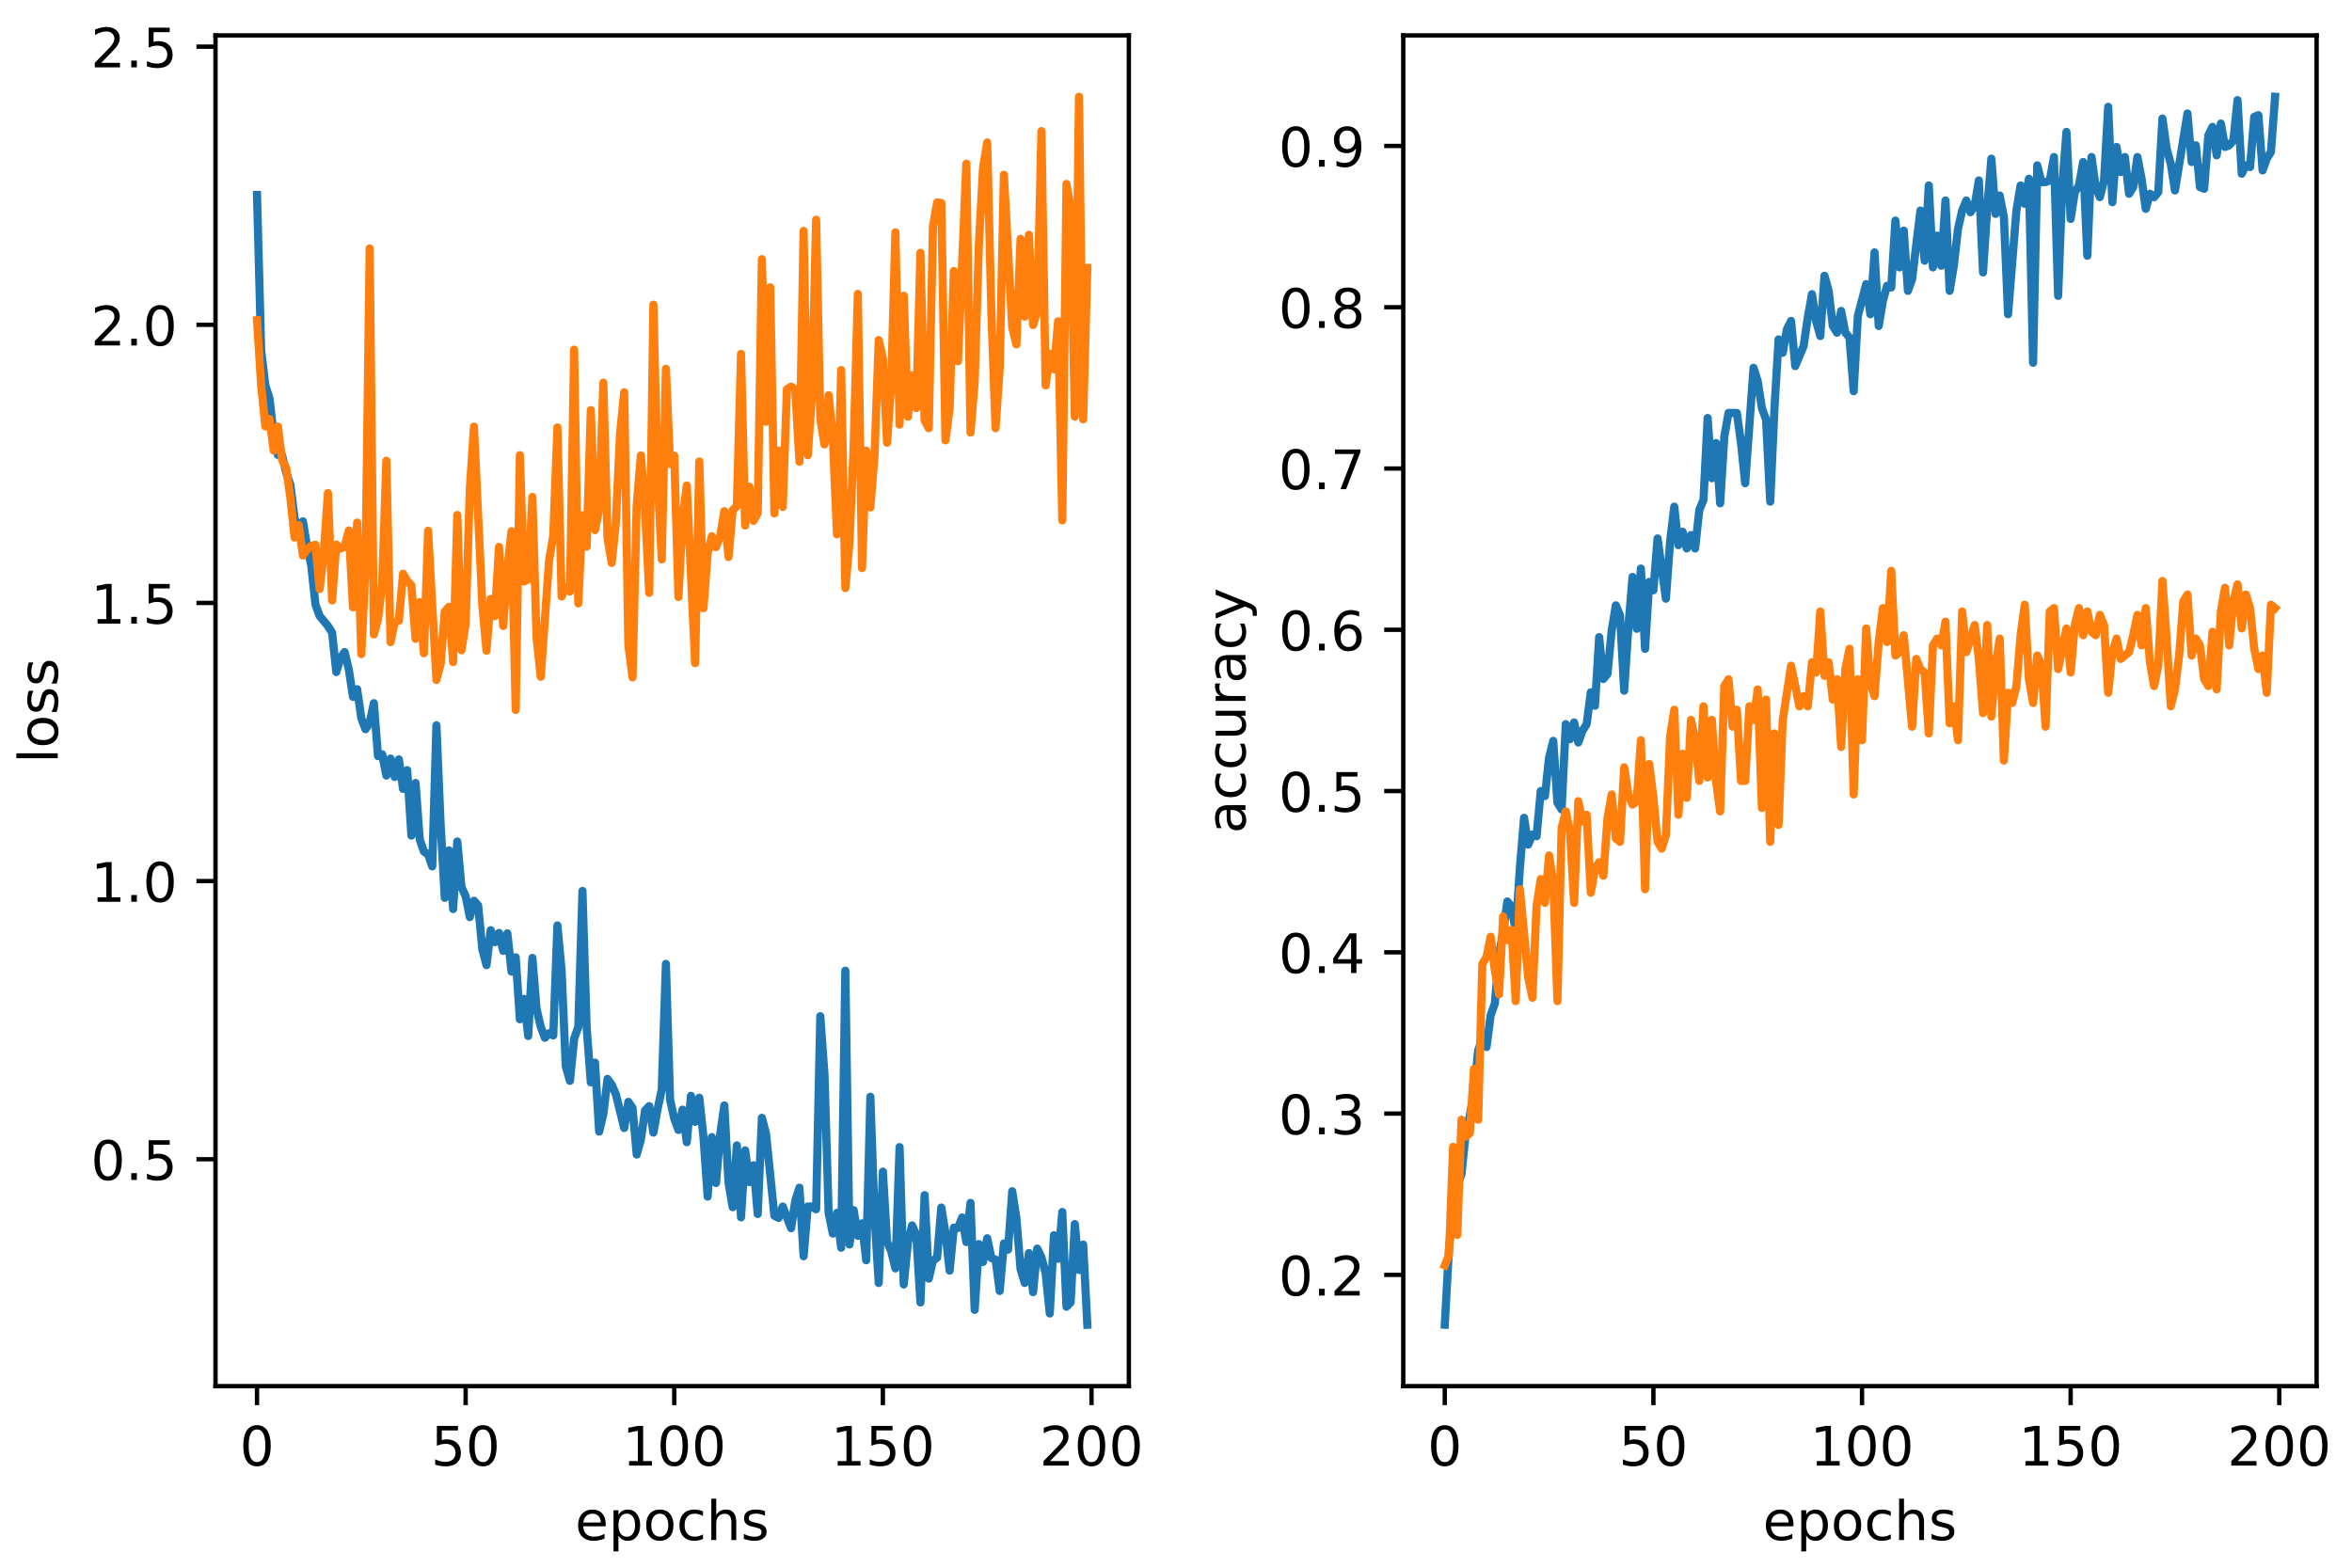 <?xml version="1.0" encoding="utf-8" standalone="no"?>
<!DOCTYPE svg PUBLIC "-//W3C//DTD SVG 1.1//EN"
  "http://www.w3.org/Graphics/SVG/1.1/DTD/svg11.dtd">
<!-- Created with matplotlib (https://matplotlib.org/) -->
<svg height="288pt" version="1.1" viewBox="0 0 432 288" width="432pt" xmlns="http://www.w3.org/2000/svg" xmlns:xlink="http://www.w3.org/1999/xlink">
 <defs>
  <style type="text/css">
*{stroke-linecap:butt;stroke-linejoin:round;white-space:pre;}
  </style>
 </defs>
 <g id="figure_1">
  <g id="patch_1">
   <path d="M 0 288 
L 432 288 
L 432 0 
L 0 0 
z
" style="fill:#ffffff;"/>
  </g>
  <g id="axes_1">
   <g id="patch_2">
    <path d="M 39.581 254.644 
L 207.34 254.644 
L 207.34 6.5 
L 39.581 6.5 
z
" style="fill:#ffffff;"/>
   </g>
   <g id="matplotlib.axis_1">
    <g id="xtick_1">
     <g id="line2d_1">
      <defs>
       <path d="M 0 0 
L 0 3.5 
" id="m16e0bfc47f" style="stroke:#000000;stroke-width:0.8;"/>
      </defs>
      <g>
       <use style="stroke:#000000;stroke-width:0.8;" x="47.207" xlink:href="#m16e0bfc47f" y="254.644"/>
      </g>
     </g>
     <g id="text_1">
      <!-- 0 -->
      <defs>
       <path d="M 31.781 66.406 
Q 24.172 66.406 20.328 58.906 
Q 16.5 51.422 16.5 36.375 
Q 16.5 21.391 20.328 13.891 
Q 24.172 6.391 31.781 6.391 
Q 39.453 6.391 43.281 13.891 
Q 47.125 21.391 47.125 36.375 
Q 47.125 51.422 43.281 58.906 
Q 39.453 66.406 31.781 66.406 
z
M 31.781 74.219 
Q 44.047 74.219 50.516 64.516 
Q 56.984 54.828 56.984 36.375 
Q 56.984 17.969 50.516 8.266 
Q 44.047 -1.422 31.781 -1.422 
Q 19.531 -1.422 13.062 8.266 
Q 6.594 17.969 6.594 36.375 
Q 6.594 54.828 13.062 64.516 
Q 19.531 74.219 31.781 74.219 
z
" id="DejaVuSans-48"/>
      </defs>
      <g transform="translate(44.026 269.242)scale(0.1 -0.1)">
       <use xlink:href="#DejaVuSans-48"/>
      </g>
     </g>
    </g>
    <g id="xtick_2">
     <g id="line2d_2">
      <g>
       <use style="stroke:#000000;stroke-width:0.8;" x="85.525" xlink:href="#m16e0bfc47f" y="254.644"/>
      </g>
     </g>
     <g id="text_2">
      <!-- 50 -->
      <defs>
       <path d="M 10.797 72.906 
L 49.516 72.906 
L 49.516 64.594 
L 19.828 64.594 
L 19.828 46.734 
Q 21.969 47.469 24.109 47.828 
Q 26.266 48.188 28.422 48.188 
Q 40.625 48.188 47.75 41.5 
Q 54.891 34.812 54.891 23.391 
Q 54.891 11.625 47.562 5.094 
Q 40.234 -1.422 26.906 -1.422 
Q 22.312 -1.422 17.547 -0.641 
Q 12.797 0.141 7.719 1.703 
L 7.719 11.625 
Q 12.109 9.234 16.797 8.062 
Q 21.484 6.891 26.703 6.891 
Q 35.156 6.891 40.078 11.328 
Q 45.016 15.766 45.016 23.391 
Q 45.016 31 40.078 35.438 
Q 35.156 39.891 26.703 39.891 
Q 22.75 39.891 18.812 39.016 
Q 14.891 38.141 10.797 36.281 
z
" id="DejaVuSans-53"/>
      </defs>
      <g transform="translate(79.163 269.242)scale(0.1 -0.1)">
       <use xlink:href="#DejaVuSans-53"/>
       <use x="63.623" xlink:href="#DejaVuSans-48"/>
      </g>
     </g>
    </g>
    <g id="xtick_3">
     <g id="line2d_3">
      <g>
       <use style="stroke:#000000;stroke-width:0.8;" x="123.844" xlink:href="#m16e0bfc47f" y="254.644"/>
      </g>
     </g>
     <g id="text_3">
      <!-- 100 -->
      <defs>
       <path d="M 12.406 8.297 
L 28.516 8.297 
L 28.516 63.922 
L 10.984 60.406 
L 10.984 69.391 
L 28.422 72.906 
L 38.281 72.906 
L 38.281 8.297 
L 54.391 8.297 
L 54.391 0 
L 12.406 0 
z
" id="DejaVuSans-49"/>
      </defs>
      <g transform="translate(114.3 269.242)scale(0.1 -0.1)">
       <use xlink:href="#DejaVuSans-49"/>
       <use x="63.623" xlink:href="#DejaVuSans-48"/>
       <use x="127.246" xlink:href="#DejaVuSans-48"/>
      </g>
     </g>
    </g>
    <g id="xtick_4">
     <g id="line2d_4">
      <g>
       <use style="stroke:#000000;stroke-width:0.8;" x="162.162" xlink:href="#m16e0bfc47f" y="254.644"/>
      </g>
     </g>
     <g id="text_4">
      <!-- 150 -->
      <g transform="translate(152.619 269.242)scale(0.1 -0.1)">
       <use xlink:href="#DejaVuSans-49"/>
       <use x="63.623" xlink:href="#DejaVuSans-53"/>
       <use x="127.246" xlink:href="#DejaVuSans-48"/>
      </g>
     </g>
    </g>
    <g id="xtick_5">
     <g id="line2d_5">
      <g>
       <use style="stroke:#000000;stroke-width:0.8;" x="200.481" xlink:href="#m16e0bfc47f" y="254.644"/>
      </g>
     </g>
     <g id="text_5">
      <!-- 200 -->
      <defs>
       <path d="M 19.188 8.297 
L 53.609 8.297 
L 53.609 0 
L 7.328 0 
L 7.328 8.297 
Q 12.938 14.109 22.625 23.891 
Q 32.328 33.688 34.812 36.531 
Q 39.547 41.844 41.422 45.531 
Q 43.312 49.219 43.312 52.781 
Q 43.312 58.594 39.234 62.25 
Q 35.156 65.922 28.609 65.922 
Q 23.969 65.922 18.812 64.312 
Q 13.672 62.703 7.812 59.422 
L 7.812 69.391 
Q 13.766 71.781 18.938 73 
Q 24.125 74.219 28.422 74.219 
Q 39.75 74.219 46.484 68.547 
Q 53.219 62.891 53.219 53.422 
Q 53.219 48.922 51.531 44.891 
Q 49.859 40.875 45.406 35.406 
Q 44.188 33.984 37.641 27.219 
Q 31.109 20.453 19.188 8.297 
z
" id="DejaVuSans-50"/>
      </defs>
      <g transform="translate(190.937 269.242)scale(0.1 -0.1)">
       <use xlink:href="#DejaVuSans-50"/>
       <use x="63.623" xlink:href="#DejaVuSans-48"/>
       <use x="127.246" xlink:href="#DejaVuSans-48"/>
      </g>
     </g>
    </g>
    <g id="text_6">
     <!-- epochs -->
     <defs>
      <path d="M 56.203 29.594 
L 56.203 25.203 
L 14.891 25.203 
Q 15.484 15.922 20.484 11.062 
Q 25.484 6.203 34.422 6.203 
Q 39.594 6.203 44.453 7.469 
Q 49.312 8.734 54.109 11.281 
L 54.109 2.781 
Q 49.266 0.734 44.188 -0.344 
Q 39.109 -1.422 33.891 -1.422 
Q 20.797 -1.422 13.156 6.188 
Q 5.516 13.812 5.516 26.812 
Q 5.516 40.234 12.766 48.109 
Q 20.016 56 32.328 56 
Q 43.359 56 49.781 48.891 
Q 56.203 41.797 56.203 29.594 
z
M 47.219 32.234 
Q 47.125 39.594 43.094 43.984 
Q 39.062 48.391 32.422 48.391 
Q 24.906 48.391 20.391 44.141 
Q 15.875 39.891 15.188 32.172 
z
" id="DejaVuSans-101"/>
      <path d="M 18.109 8.203 
L 18.109 -20.797 
L 9.078 -20.797 
L 9.078 54.688 
L 18.109 54.688 
L 18.109 46.391 
Q 20.953 51.266 25.266 53.625 
Q 29.594 56 35.594 56 
Q 45.562 56 51.781 48.094 
Q 58.016 40.188 58.016 27.297 
Q 58.016 14.406 51.781 6.484 
Q 45.562 -1.422 35.594 -1.422 
Q 29.594 -1.422 25.266 0.953 
Q 20.953 3.328 18.109 8.203 
z
M 48.688 27.297 
Q 48.688 37.203 44.609 42.844 
Q 40.531 48.484 33.406 48.484 
Q 26.266 48.484 22.188 42.844 
Q 18.109 37.203 18.109 27.297 
Q 18.109 17.391 22.188 11.75 
Q 26.266 6.109 33.406 6.109 
Q 40.531 6.109 44.609 11.75 
Q 48.688 17.391 48.688 27.297 
z
" id="DejaVuSans-112"/>
      <path d="M 30.609 48.391 
Q 23.391 48.391 19.188 42.75 
Q 14.984 37.109 14.984 27.297 
Q 14.984 17.484 19.156 11.844 
Q 23.344 6.203 30.609 6.203 
Q 37.797 6.203 41.984 11.859 
Q 46.188 17.531 46.188 27.297 
Q 46.188 37.016 41.984 42.703 
Q 37.797 48.391 30.609 48.391 
z
M 30.609 56 
Q 42.328 56 49.016 48.375 
Q 55.719 40.766 55.719 27.297 
Q 55.719 13.875 49.016 6.219 
Q 42.328 -1.422 30.609 -1.422 
Q 18.844 -1.422 12.172 6.219 
Q 5.516 13.875 5.516 27.297 
Q 5.516 40.766 12.172 48.375 
Q 18.844 56 30.609 56 
z
" id="DejaVuSans-111"/>
      <path d="M 48.781 52.594 
L 48.781 44.188 
Q 44.969 46.297 41.141 47.344 
Q 37.312 48.391 33.406 48.391 
Q 24.656 48.391 19.812 42.844 
Q 14.984 37.312 14.984 27.297 
Q 14.984 17.281 19.812 11.734 
Q 24.656 6.203 33.406 6.203 
Q 37.312 6.203 41.141 7.25 
Q 44.969 8.297 48.781 10.406 
L 48.781 2.094 
Q 45.016 0.344 40.984 -0.531 
Q 36.969 -1.422 32.422 -1.422 
Q 20.062 -1.422 12.781 6.344 
Q 5.516 14.109 5.516 27.297 
Q 5.516 40.672 12.859 48.328 
Q 20.219 56 33.016 56 
Q 37.156 56 41.109 55.141 
Q 45.062 54.297 48.781 52.594 
z
" id="DejaVuSans-99"/>
      <path d="M 54.891 33.016 
L 54.891 0 
L 45.906 0 
L 45.906 32.719 
Q 45.906 40.484 42.875 44.328 
Q 39.844 48.188 33.797 48.188 
Q 26.516 48.188 22.312 43.547 
Q 18.109 38.922 18.109 30.906 
L 18.109 0 
L 9.078 0 
L 9.078 75.984 
L 18.109 75.984 
L 18.109 46.188 
Q 21.344 51.125 25.703 53.562 
Q 30.078 56 35.797 56 
Q 45.219 56 50.047 50.172 
Q 54.891 44.344 54.891 33.016 
z
" id="DejaVuSans-104"/>
      <path d="M 44.281 53.078 
L 44.281 44.578 
Q 40.484 46.531 36.375 47.5 
Q 32.281 48.484 27.875 48.484 
Q 21.188 48.484 17.844 46.438 
Q 14.5 44.391 14.5 40.281 
Q 14.5 37.156 16.891 35.375 
Q 19.281 33.594 26.516 31.984 
L 29.594 31.297 
Q 39.156 29.25 43.188 25.516 
Q 47.219 21.781 47.219 15.094 
Q 47.219 7.469 41.188 3.016 
Q 35.156 -1.422 24.609 -1.422 
Q 20.219 -1.422 15.453 -0.562 
Q 10.688 0.297 5.422 2 
L 5.422 11.281 
Q 10.406 8.688 15.234 7.391 
Q 20.062 6.109 24.812 6.109 
Q 31.156 6.109 34.562 8.281 
Q 37.984 10.453 37.984 14.406 
Q 37.984 18.062 35.516 20.016 
Q 33.062 21.969 24.703 23.781 
L 21.578 24.516 
Q 13.234 26.266 9.516 29.906 
Q 5.812 33.547 5.812 39.891 
Q 5.812 47.609 11.281 51.797 
Q 16.75 56 26.812 56 
Q 31.781 56 36.172 55.266 
Q 40.578 54.547 44.281 53.078 
z
" id="DejaVuSans-115"/>
     </defs>
     <g transform="translate(105.628 282.92)scale(0.1 -0.1)">
      <use xlink:href="#DejaVuSans-101"/>
      <use x="61.523" xlink:href="#DejaVuSans-112"/>
      <use x="125" xlink:href="#DejaVuSans-111"/>
      <use x="186.182" xlink:href="#DejaVuSans-99"/>
      <use x="241.162" xlink:href="#DejaVuSans-104"/>
      <use x="304.541" xlink:href="#DejaVuSans-115"/>
     </g>
    </g>
   </g>
   <g id="matplotlib.axis_2">
    <g id="ytick_1">
     <g id="line2d_6">
      <defs>
       <path d="M 0 0 
L -3.5 0 
" id="m09a7aa4a99" style="stroke:#000000;stroke-width:0.8;"/>
      </defs>
      <g>
       <use style="stroke:#000000;stroke-width:0.8;" x="39.581" xlink:href="#m09a7aa4a99" y="212.962"/>
      </g>
     </g>
     <g id="text_7">
      <!-- 0.5 -->
      <defs>
       <path d="M 10.688 12.406 
L 21 12.406 
L 21 0 
L 10.688 0 
z
" id="DejaVuSans-46"/>
      </defs>
      <g transform="translate(16.678 216.761)scale(0.1 -0.1)">
       <use xlink:href="#DejaVuSans-48"/>
       <use x="63.623" xlink:href="#DejaVuSans-46"/>
       <use x="95.41" xlink:href="#DejaVuSans-53"/>
      </g>
     </g>
    </g>
    <g id="ytick_2">
     <g id="line2d_7">
      <g>
       <use style="stroke:#000000;stroke-width:0.8;" x="39.581" xlink:href="#m09a7aa4a99" y="161.864"/>
      </g>
     </g>
     <g id="text_8">
      <!-- 1.0 -->
      <g transform="translate(16.678 165.664)scale(0.1 -0.1)">
       <use xlink:href="#DejaVuSans-49"/>
       <use x="63.623" xlink:href="#DejaVuSans-46"/>
       <use x="95.41" xlink:href="#DejaVuSans-48"/>
      </g>
     </g>
    </g>
    <g id="ytick_3">
     <g id="line2d_8">
      <g>
       <use style="stroke:#000000;stroke-width:0.8;" x="39.581" xlink:href="#m09a7aa4a99" y="110.767"/>
      </g>
     </g>
     <g id="text_9">
      <!-- 1.5 -->
      <g transform="translate(16.678 114.566)scale(0.1 -0.1)">
       <use xlink:href="#DejaVuSans-49"/>
       <use x="63.623" xlink:href="#DejaVuSans-46"/>
       <use x="95.41" xlink:href="#DejaVuSans-53"/>
      </g>
     </g>
    </g>
    <g id="ytick_4">
     <g id="line2d_9">
      <g>
       <use style="stroke:#000000;stroke-width:0.8;" x="39.581" xlink:href="#m09a7aa4a99" y="59.669"/>
      </g>
     </g>
     <g id="text_10">
      <!-- 2.0 -->
      <g transform="translate(16.678 63.468)scale(0.1 -0.1)">
       <use xlink:href="#DejaVuSans-50"/>
       <use x="63.623" xlink:href="#DejaVuSans-46"/>
       <use x="95.41" xlink:href="#DejaVuSans-48"/>
      </g>
     </g>
    </g>
    <g id="ytick_5">
     <g id="line2d_10">
      <g>
       <use style="stroke:#000000;stroke-width:0.8;" x="39.581" xlink:href="#m09a7aa4a99" y="8.571"/>
      </g>
     </g>
     <g id="text_11">
      <!-- 2.5 -->
      <g transform="translate(16.678 12.37)scale(0.1 -0.1)">
       <use xlink:href="#DejaVuSans-50"/>
       <use x="63.623" xlink:href="#DejaVuSans-46"/>
       <use x="95.41" xlink:href="#DejaVuSans-53"/>
      </g>
     </g>
    </g>
    <g id="text_12">
     <!-- loss -->
     <defs>
      <path d="M 9.422 75.984 
L 18.406 75.984 
L 18.406 0 
L 9.422 0 
z
" id="DejaVuSans-108"/>
     </defs>
     <g transform="translate(10.599 140.23)rotate(-90)scale(0.1 -0.1)">
      <use xlink:href="#DejaVuSans-108"/>
      <use x="27.783" xlink:href="#DejaVuSans-111"/>
      <use x="88.965" xlink:href="#DejaVuSans-115"/>
      <use x="141.064" xlink:href="#DejaVuSans-115"/>
     </g>
    </g>
   </g>
   <g id="line2d_11">
    <path clip-path="url(#p05225bc0e5)" d="M 47.207 35.825 
L 47.973 64.403 
L 48.74 70.817 
L 49.506 73.207 
L 50.272 79.97 
L 51.039 83.568 
L 51.805 83.64 
L 52.571 86.85 
L 53.338 89.067 
L 54.104 95.178 
L 54.871 97.947 
L 55.637 95.774 
L 56.403 100.455 
L 57.17 103.885 
L 57.936 111.036 
L 58.702 113.153 
L 60.235 115.007 
L 61.002 116.24 
L 61.768 123.461 
L 62.534 120.914 
L 63.301 119.79 
L 64.067 122.98 
L 64.833 128.016 
L 65.6 126.609 
L 66.366 131.937 
L 67.132 133.957 
L 67.899 132.763 
L 68.665 129.18 
L 69.432 138.913 
L 70.198 138.577 
L 70.964 142.476 
L 71.731 139.351 
L 72.497 142.737 
L 73.263 139.508 
L 74.03 144.929 
L 74.796 141.489 
L 75.563 153.51 
L 76.329 143.838 
L 77.095 154.244 
L 77.862 156.427 
L 78.628 156.969 
L 79.394 159.158 
L 80.161 133.242 
L 80.927 151.366 
L 81.693 164.939 
L 82.46 156.217 
L 83.226 167 
L 83.993 154.597 
L 84.759 162.94 
L 85.525 164.651 
L 86.292 168.479 
L 87.058 165.473 
L 87.824 166.358 
L 88.591 174.41 
L 89.357 177.303 
L 90.124 170.885 
L 90.89 173.084 
L 91.656 171.386 
L 92.423 174.685 
L 93.189 171.459 
L 93.955 178.491 
L 94.722 175.871 
L 95.488 187.25 
L 96.255 183.51 
L 97.021 190.328 
L 97.787 175.978 
L 98.554 185.351 
L 99.32 188.628 
L 100.086 190.652 
L 100.853 189.808 
L 101.619 190.229 
L 102.385 170.012 
L 103.152 178.279 
L 103.918 195.896 
L 104.685 198.567 
L 105.451 190.827 
L 106.217 188.657 
L 106.984 163.68 
L 107.75 188.714 
L 108.516 198.844 
L 109.283 195.213 
L 110.049 207.886 
L 110.816 204.69 
L 111.582 198.205 
L 112.348 199.261 
L 113.115 201.004 
L 114.647 207.235 
L 115.414 202.415 
L 116.18 203.537 
L 116.946 212.098 
L 117.713 209.345 
L 118.479 204.005 
L 119.246 203.202 
L 120.012 208.066 
L 120.778 203.763 
L 121.545 200.151 
L 122.311 177.075 
L 123.077 202.051 
L 123.844 205.503 
L 124.61 207.586 
L 125.377 203.851 
L 126.143 209.831 
L 126.909 201.325 
L 127.676 206.092 
L 128.442 201.67 
L 129.208 208.875 
L 129.975 219.824 
L 130.741 208.901 
L 131.508 217.324 
L 132.274 208.433 
L 133.04 203.084 
L 133.807 217.248 
L 134.573 221.767 
L 135.339 210.423 
L 136.106 223.641 
L 136.872 211.342 
L 137.638 217.16 
L 138.405 214.067 
L 139.171 223.022 
L 139.938 205.359 
L 140.704 208.291 
L 142.237 223.342 
L 143.003 223.745 
L 143.769 221.654 
L 145.302 225.628 
L 146.069 220.59 
L 146.835 218.188 
L 147.601 230.783 
L 148.368 221.648 
L 149.134 221.638 
L 149.9 222.154 
L 150.667 186.694 
L 151.433 197.324 
L 152.199 222.851 
L 152.966 226.619 
L 153.732 222.807 
L 154.499 229.219 
L 155.265 178.323 
L 156.031 228.624 
L 156.798 222.324 
L 157.564 227.031 
L 158.33 224.74 
L 159.097 231.518 
L 159.863 201.485 
L 160.63 223.322 
L 161.396 235.702 
L 162.162 215.245 
L 162.929 228.109 
L 163.695 229.865 
L 164.461 233.013 
L 165.228 210.732 
L 165.994 235.973 
L 166.76 228.206 
L 167.527 225.117 
L 168.293 226.853 
L 169.06 239.281 
L 169.826 219.554 
L 170.592 234.896 
L 171.359 231.605 
L 172.125 231.036 
L 172.891 221.839 
L 173.658 226.56 
L 174.424 233.432 
L 175.191 225.539 
L 175.957 225.596 
L 176.723 223.665 
L 177.49 228.171 
L 178.256 220.981 
L 179.022 240.634 
L 179.789 228.548 
L 180.555 231.837 
L 181.322 227.479 
L 182.088 231.116 
L 182.854 231.4 
L 183.621 237.161 
L 184.387 228.432 
L 185.153 229.569 
L 185.92 218.84 
L 186.686 223.775 
L 187.452 233.175 
L 188.219 235.69 
L 188.985 230.203 
L 189.752 237.384 
L 190.518 229.382 
L 191.284 230.974 
L 192.051 233.888 
L 192.817 241.3 
L 193.583 226.926 
L 194.35 231.246 
L 195.116 222.653 
L 195.883 240.059 
L 196.649 239.243 
L 197.415 224.869 
L 198.182 233.309 
L 198.948 228.641 
L 199.714 243.364 
L 199.714 243.364 
" style="fill:none;stroke:#1f77b4;stroke-linecap:square;stroke-width:1.5;"/>
   </g>
   <g id="line2d_12">
    <path clip-path="url(#p05225bc0e5)" d="M 47.207 58.834 
L 47.973 70.889 
L 48.74 78.332 
L 49.506 76.973 
L 50.272 82.786 
L 51.039 78.356 
L 51.805 84.462 
L 52.571 86.027 
L 53.338 91.496 
L 54.104 98.758 
L 54.871 96.476 
L 55.637 102.059 
L 56.403 100.964 
L 57.17 100.275 
L 57.936 100.073 
L 58.702 108.206 
L 59.469 101.41 
L 60.235 90.581 
L 61.002 110.301 
L 61.768 100.05 
L 62.534 100.78 
L 63.301 100.442 
L 64.067 97.458 
L 64.833 111.579 
L 65.6 96.008 
L 66.366 120.17 
L 67.132 103.984 
L 67.899 45.635 
L 68.665 116.555 
L 69.432 113.715 
L 70.198 107.252 
L 70.964 84.643 
L 71.731 117.962 
L 72.497 114.324 
L 73.263 114.018 
L 74.03 105.398 
L 74.796 106.688 
L 75.563 107.532 
L 76.329 117.358 
L 77.095 110.632 
L 77.862 120.019 
L 78.628 97.508 
L 80.161 124.914 
L 80.927 121.969 
L 81.693 112.353 
L 82.46 111.474 
L 83.226 121.632 
L 83.993 94.611 
L 84.759 119.45 
L 85.525 114.631 
L 86.292 89.887 
L 87.058 78.375 
L 88.591 111.135 
L 89.357 119.538 
L 90.124 110.021 
L 90.89 113.204 
L 91.656 100.466 
L 92.423 114.993 
L 93.189 104.424 
L 93.955 97.592 
L 94.722 130.422 
L 95.488 83.611 
L 96.255 106.825 
L 97.021 106.444 
L 97.787 91.285 
L 98.554 117.166 
L 99.32 124.325 
L 100.853 102.971 
L 101.619 98.414 
L 102.385 78.52 
L 103.152 109.586 
L 103.918 107.959 
L 104.685 108.669 
L 105.451 64.236 
L 106.217 110.857 
L 106.984 94.655 
L 107.75 100.429 
L 108.516 75.34 
L 109.283 97.39 
L 110.049 93.55 
L 110.816 70.297 
L 111.582 98.78 
L 112.348 103.412 
L 113.115 96.034 
L 113.881 79.707 
L 114.647 72.061 
L 115.414 118.456 
L 116.18 124.447 
L 116.946 92.828 
L 117.713 83.671 
L 118.479 93.688 
L 119.246 108.914 
L 120.012 55.975 
L 120.778 87.647 
L 121.545 102.766 
L 122.311 67.749 
L 123.077 85.237 
L 123.844 83.718 
L 124.61 109.674 
L 125.377 95.321 
L 126.143 89.197 
L 127.676 121.824 
L 128.442 84.779 
L 129.208 111.725 
L 129.975 101.668 
L 130.741 98.519 
L 131.508 100.508 
L 132.274 98.555 
L 133.04 93.905 
L 133.807 102.335 
L 134.573 93.721 
L 135.339 93.001 
L 136.106 65.012 
L 136.872 96.546 
L 137.638 89.41 
L 138.405 95.693 
L 139.171 94.265 
L 139.938 47.613 
L 140.704 77.474 
L 141.47 52.796 
L 142.237 94.318 
L 143.003 82.787 
L 143.769 93.127 
L 144.536 71.513 
L 145.302 71.026 
L 146.069 71.573 
L 146.835 84.838 
L 147.601 42.426 
L 148.368 83.63 
L 149.134 72.53 
L 149.9 40.36 
L 150.667 76.899 
L 151.433 81.647 
L 152.199 72.602 
L 152.966 80.296 
L 153.732 98.166 
L 154.499 67.979 
L 155.265 108.035 
L 156.031 99.649 
L 156.798 81.782 
L 157.564 53.985 
L 158.33 104.365 
L 159.097 82.801 
L 159.863 93.212 
L 160.63 83.627 
L 161.396 62.475 
L 162.162 65.812 
L 162.929 81.331 
L 163.695 70.536 
L 164.461 42.678 
L 165.228 78.004 
L 165.994 54.339 
L 166.76 76.556 
L 167.527 68.936 
L 168.293 74.978 
L 169.06 46.444 
L 169.826 77.253 
L 170.592 78.669 
L 171.359 41.59 
L 172.125 37.19 
L 172.891 37.293 
L 173.658 80.892 
L 174.424 75.019 
L 175.191 49.792 
L 175.957 66.365 
L 177.49 30.066 
L 178.256 79.47 
L 179.022 70.13 
L 179.789 45.024 
L 180.555 30.909 
L 181.322 26.17 
L 182.088 57.346 
L 182.854 78.675 
L 183.621 67.574 
L 184.387 32.111 
L 185.92 60.145 
L 186.686 63.269 
L 187.452 43.88 
L 188.219 58.171 
L 188.985 43.142 
L 189.752 59.714 
L 190.518 57.148 
L 191.284 24.09 
L 192.051 70.816 
L 192.817 64.999 
L 193.583 67.837 
L 194.35 59.02 
L 195.116 95.597 
L 195.883 33.798 
L 196.649 38.215 
L 197.415 76.556 
L 198.182 17.779 
L 198.948 77.033 
L 199.714 49.225 
L 199.714 49.225 
" style="fill:none;stroke:#ff7f0e;stroke-linecap:square;stroke-width:1.5;"/>
   </g>
   <g id="patch_3">
    <path d="M 39.581 254.644 
L 39.581 6.5 
" style="fill:none;stroke:#000000;stroke-linecap:square;stroke-linejoin:miter;stroke-width:0.8;"/>
   </g>
   <g id="patch_4">
    <path d="M 207.34 254.644 
L 207.34 6.5 
" style="fill:none;stroke:#000000;stroke-linecap:square;stroke-linejoin:miter;stroke-width:0.8;"/>
   </g>
   <g id="patch_5">
    <path d="M 39.581 254.644 
L 207.34 254.644 
" style="fill:none;stroke:#000000;stroke-linecap:square;stroke-linejoin:miter;stroke-width:0.8;"/>
   </g>
   <g id="patch_6">
    <path d="M 39.581 6.5 
L 207.34 6.5 
" style="fill:none;stroke:#000000;stroke-linecap:square;stroke-linejoin:miter;stroke-width:0.8;"/>
   </g>
  </g>
  <g id="axes_2">
   <g id="patch_7">
    <path d="M 257.741 254.644 
L 425.5 254.644 
L 425.5 6.5 
L 257.741 6.5 
z
" style="fill:#ffffff;"/>
   </g>
   <g id="matplotlib.axis_3">
    <g id="xtick_6">
     <g id="line2d_13">
      <g>
       <use style="stroke:#000000;stroke-width:0.8;" x="265.367" xlink:href="#m16e0bfc47f" y="254.644"/>
      </g>
     </g>
     <g id="text_13">
      <!-- 0 -->
      <g transform="translate(262.186 269.242)scale(0.1 -0.1)">
       <use xlink:href="#DejaVuSans-48"/>
      </g>
     </g>
    </g>
    <g id="xtick_7">
     <g id="line2d_14">
      <g>
       <use style="stroke:#000000;stroke-width:0.8;" x="303.685" xlink:href="#m16e0bfc47f" y="254.644"/>
      </g>
     </g>
     <g id="text_14">
      <!-- 50 -->
      <g transform="translate(297.323 269.242)scale(0.1 -0.1)">
       <use xlink:href="#DejaVuSans-53"/>
       <use x="63.623" xlink:href="#DejaVuSans-48"/>
      </g>
     </g>
    </g>
    <g id="xtick_8">
     <g id="line2d_15">
      <g>
       <use style="stroke:#000000;stroke-width:0.8;" x="342.004" xlink:href="#m16e0bfc47f" y="254.644"/>
      </g>
     </g>
     <g id="text_15">
      <!-- 100 -->
      <g transform="translate(332.46 269.242)scale(0.1 -0.1)">
       <use xlink:href="#DejaVuSans-49"/>
       <use x="63.623" xlink:href="#DejaVuSans-48"/>
       <use x="127.246" xlink:href="#DejaVuSans-48"/>
      </g>
     </g>
    </g>
    <g id="xtick_9">
     <g id="line2d_16">
      <g>
       <use style="stroke:#000000;stroke-width:0.8;" x="380.322" xlink:href="#m16e0bfc47f" y="254.644"/>
      </g>
     </g>
     <g id="text_16">
      <!-- 150 -->
      <g transform="translate(370.779 269.242)scale(0.1 -0.1)">
       <use xlink:href="#DejaVuSans-49"/>
       <use x="63.623" xlink:href="#DejaVuSans-53"/>
       <use x="127.246" xlink:href="#DejaVuSans-48"/>
      </g>
     </g>
    </g>
    <g id="xtick_10">
     <g id="line2d_17">
      <g>
       <use style="stroke:#000000;stroke-width:0.8;" x="418.641" xlink:href="#m16e0bfc47f" y="254.644"/>
      </g>
     </g>
     <g id="text_17">
      <!-- 200 -->
      <g transform="translate(409.097 269.242)scale(0.1 -0.1)">
       <use xlink:href="#DejaVuSans-50"/>
       <use x="63.623" xlink:href="#DejaVuSans-48"/>
       <use x="127.246" xlink:href="#DejaVuSans-48"/>
      </g>
     </g>
    </g>
    <g id="text_18">
     <!-- epochs -->
     <g transform="translate(323.788 282.92)scale(0.1 -0.1)">
      <use xlink:href="#DejaVuSans-101"/>
      <use x="61.523" xlink:href="#DejaVuSans-112"/>
      <use x="125" xlink:href="#DejaVuSans-111"/>
      <use x="186.182" xlink:href="#DejaVuSans-99"/>
      <use x="241.162" xlink:href="#DejaVuSans-104"/>
      <use x="304.541" xlink:href="#DejaVuSans-115"/>
     </g>
    </g>
   </g>
   <g id="matplotlib.axis_4">
    <g id="ytick_6">
     <g id="line2d_18">
      <g>
       <use style="stroke:#000000;stroke-width:0.8;" x="257.741" xlink:href="#m09a7aa4a99" y="234.206"/>
      </g>
     </g>
     <g id="text_19">
      <!-- 0.2 -->
      <g transform="translate(234.838 238.005)scale(0.1 -0.1)">
       <use xlink:href="#DejaVuSans-48"/>
       <use x="63.623" xlink:href="#DejaVuSans-46"/>
       <use x="95.41" xlink:href="#DejaVuSans-50"/>
      </g>
     </g>
    </g>
    <g id="ytick_7">
     <g id="line2d_19">
      <g>
       <use style="stroke:#000000;stroke-width:0.8;" x="257.741" xlink:href="#m09a7aa4a99" y="204.578"/>
      </g>
     </g>
     <g id="text_20">
      <!-- 0.3 -->
      <defs>
       <path d="M 40.578 39.312 
Q 47.656 37.797 51.625 33 
Q 55.609 28.219 55.609 21.188 
Q 55.609 10.406 48.188 4.484 
Q 40.766 -1.422 27.094 -1.422 
Q 22.516 -1.422 17.656 -0.516 
Q 12.797 0.391 7.625 2.203 
L 7.625 11.719 
Q 11.719 9.328 16.594 8.109 
Q 21.484 6.891 26.812 6.891 
Q 36.078 6.891 40.938 10.547 
Q 45.797 14.203 45.797 21.188 
Q 45.797 27.641 41.281 31.266 
Q 36.766 34.906 28.719 34.906 
L 20.219 34.906 
L 20.219 43.016 
L 29.109 43.016 
Q 36.375 43.016 40.234 45.922 
Q 44.094 48.828 44.094 54.297 
Q 44.094 59.906 40.109 62.906 
Q 36.141 65.922 28.719 65.922 
Q 24.656 65.922 20.016 65.031 
Q 15.375 64.156 9.812 62.312 
L 9.812 71.094 
Q 15.438 72.656 20.344 73.438 
Q 25.25 74.219 29.594 74.219 
Q 40.828 74.219 47.359 69.109 
Q 53.906 64.016 53.906 55.328 
Q 53.906 49.266 50.438 45.094 
Q 46.969 40.922 40.578 39.312 
z
" id="DejaVuSans-51"/>
      </defs>
      <g transform="translate(234.838 208.378)scale(0.1 -0.1)">
       <use xlink:href="#DejaVuSans-48"/>
       <use x="63.623" xlink:href="#DejaVuSans-46"/>
       <use x="95.41" xlink:href="#DejaVuSans-51"/>
      </g>
     </g>
    </g>
    <g id="ytick_8">
     <g id="line2d_20">
      <g>
       <use style="stroke:#000000;stroke-width:0.8;" x="257.741" xlink:href="#m09a7aa4a99" y="174.951"/>
      </g>
     </g>
     <g id="text_21">
      <!-- 0.4 -->
      <defs>
       <path d="M 37.797 64.312 
L 12.891 25.391 
L 37.797 25.391 
z
M 35.203 72.906 
L 47.609 72.906 
L 47.609 25.391 
L 58.016 25.391 
L 58.016 17.188 
L 47.609 17.188 
L 47.609 0 
L 37.797 0 
L 37.797 17.188 
L 4.891 17.188 
L 4.891 26.703 
z
" id="DejaVuSans-52"/>
      </defs>
      <g transform="translate(234.838 178.75)scale(0.1 -0.1)">
       <use xlink:href="#DejaVuSans-48"/>
       <use x="63.623" xlink:href="#DejaVuSans-46"/>
       <use x="95.41" xlink:href="#DejaVuSans-52"/>
      </g>
     </g>
    </g>
    <g id="ytick_9">
     <g id="line2d_21">
      <g>
       <use style="stroke:#000000;stroke-width:0.8;" x="257.741" xlink:href="#m09a7aa4a99" y="145.324"/>
      </g>
     </g>
     <g id="text_22">
      <!-- 0.5 -->
      <g transform="translate(234.838 149.123)scale(0.1 -0.1)">
       <use xlink:href="#DejaVuSans-48"/>
       <use x="63.623" xlink:href="#DejaVuSans-46"/>
       <use x="95.41" xlink:href="#DejaVuSans-53"/>
      </g>
     </g>
    </g>
    <g id="ytick_10">
     <g id="line2d_22">
      <g>
       <use style="stroke:#000000;stroke-width:0.8;" x="257.741" xlink:href="#m09a7aa4a99" y="115.697"/>
      </g>
     </g>
     <g id="text_23">
      <!-- 0.6 -->
      <defs>
       <path d="M 33.016 40.375 
Q 26.375 40.375 22.484 35.828 
Q 18.609 31.297 18.609 23.391 
Q 18.609 15.531 22.484 10.953 
Q 26.375 6.391 33.016 6.391 
Q 39.656 6.391 43.531 10.953 
Q 47.406 15.531 47.406 23.391 
Q 47.406 31.297 43.531 35.828 
Q 39.656 40.375 33.016 40.375 
z
M 52.594 71.297 
L 52.594 62.312 
Q 48.875 64.062 45.094 64.984 
Q 41.312 65.922 37.594 65.922 
Q 27.828 65.922 22.672 59.328 
Q 17.531 52.734 16.797 39.406 
Q 19.672 43.656 24.016 45.922 
Q 28.375 48.188 33.594 48.188 
Q 44.578 48.188 50.953 41.516 
Q 57.328 34.859 57.328 23.391 
Q 57.328 12.156 50.688 5.359 
Q 44.047 -1.422 33.016 -1.422 
Q 20.359 -1.422 13.672 8.266 
Q 6.984 17.969 6.984 36.375 
Q 6.984 53.656 15.188 63.938 
Q 23.391 74.219 37.203 74.219 
Q 40.922 74.219 44.703 73.484 
Q 48.484 72.75 52.594 71.297 
z
" id="DejaVuSans-54"/>
      </defs>
      <g transform="translate(234.838 119.496)scale(0.1 -0.1)">
       <use xlink:href="#DejaVuSans-48"/>
       <use x="63.623" xlink:href="#DejaVuSans-46"/>
       <use x="95.41" xlink:href="#DejaVuSans-54"/>
      </g>
     </g>
    </g>
    <g id="ytick_11">
     <g id="line2d_23">
      <g>
       <use style="stroke:#000000;stroke-width:0.8;" x="257.741" xlink:href="#m09a7aa4a99" y="86.07"/>
      </g>
     </g>
     <g id="text_24">
      <!-- 0.7 -->
      <defs>
       <path d="M 8.203 72.906 
L 55.078 72.906 
L 55.078 68.703 
L 28.609 0 
L 18.312 0 
L 43.219 64.594 
L 8.203 64.594 
z
" id="DejaVuSans-55"/>
      </defs>
      <g transform="translate(234.838 89.869)scale(0.1 -0.1)">
       <use xlink:href="#DejaVuSans-48"/>
       <use x="63.623" xlink:href="#DejaVuSans-46"/>
       <use x="95.41" xlink:href="#DejaVuSans-55"/>
      </g>
     </g>
    </g>
    <g id="ytick_12">
     <g id="line2d_24">
      <g>
       <use style="stroke:#000000;stroke-width:0.8;" x="257.741" xlink:href="#m09a7aa4a99" y="56.442"/>
      </g>
     </g>
     <g id="text_25">
      <!-- 0.8 -->
      <defs>
       <path d="M 31.781 34.625 
Q 24.75 34.625 20.719 30.859 
Q 16.703 27.094 16.703 20.516 
Q 16.703 13.922 20.719 10.156 
Q 24.75 6.391 31.781 6.391 
Q 38.812 6.391 42.859 10.172 
Q 46.922 13.969 46.922 20.516 
Q 46.922 27.094 42.891 30.859 
Q 38.875 34.625 31.781 34.625 
z
M 21.922 38.812 
Q 15.578 40.375 12.031 44.719 
Q 8.5 49.078 8.5 55.328 
Q 8.5 64.062 14.719 69.141 
Q 20.953 74.219 31.781 74.219 
Q 42.672 74.219 48.875 69.141 
Q 55.078 64.062 55.078 55.328 
Q 55.078 49.078 51.531 44.719 
Q 48 40.375 41.703 38.812 
Q 48.828 37.156 52.797 32.312 
Q 56.781 27.484 56.781 20.516 
Q 56.781 9.906 50.312 4.234 
Q 43.844 -1.422 31.781 -1.422 
Q 19.734 -1.422 13.25 4.234 
Q 6.781 9.906 6.781 20.516 
Q 6.781 27.484 10.781 32.312 
Q 14.797 37.156 21.922 38.812 
z
M 18.312 54.391 
Q 18.312 48.734 21.844 45.562 
Q 25.391 42.391 31.781 42.391 
Q 38.141 42.391 41.719 45.562 
Q 45.312 48.734 45.312 54.391 
Q 45.312 60.062 41.719 63.234 
Q 38.141 66.406 31.781 66.406 
Q 25.391 66.406 21.844 63.234 
Q 18.312 60.062 18.312 54.391 
z
" id="DejaVuSans-56"/>
      </defs>
      <g transform="translate(234.838 60.242)scale(0.1 -0.1)">
       <use xlink:href="#DejaVuSans-48"/>
       <use x="63.623" xlink:href="#DejaVuSans-46"/>
       <use x="95.41" xlink:href="#DejaVuSans-56"/>
      </g>
     </g>
    </g>
    <g id="ytick_13">
     <g id="line2d_25">
      <g>
       <use style="stroke:#000000;stroke-width:0.8;" x="257.741" xlink:href="#m09a7aa4a99" y="26.815"/>
      </g>
     </g>
     <g id="text_26">
      <!-- 0.9 -->
      <defs>
       <path d="M 10.984 1.516 
L 10.984 10.5 
Q 14.703 8.734 18.5 7.812 
Q 22.312 6.891 25.984 6.891 
Q 35.75 6.891 40.891 13.453 
Q 46.047 20.016 46.781 33.406 
Q 43.953 29.203 39.594 26.953 
Q 35.25 24.703 29.984 24.703 
Q 19.047 24.703 12.672 31.312 
Q 6.297 37.938 6.297 49.422 
Q 6.297 60.641 12.938 67.422 
Q 19.578 74.219 30.609 74.219 
Q 43.266 74.219 49.922 64.516 
Q 56.594 54.828 56.594 36.375 
Q 56.594 19.141 48.406 8.859 
Q 40.234 -1.422 26.422 -1.422 
Q 22.703 -1.422 18.891 -0.688 
Q 15.094 0.047 10.984 1.516 
z
M 30.609 32.422 
Q 37.25 32.422 41.125 36.953 
Q 45.016 41.5 45.016 49.422 
Q 45.016 57.281 41.125 61.844 
Q 37.25 66.406 30.609 66.406 
Q 23.969 66.406 20.094 61.844 
Q 16.219 57.281 16.219 49.422 
Q 16.219 41.5 20.094 36.953 
Q 23.969 32.422 30.609 32.422 
z
" id="DejaVuSans-57"/>
      </defs>
      <g transform="translate(234.838 30.614)scale(0.1 -0.1)">
       <use xlink:href="#DejaVuSans-48"/>
       <use x="63.623" xlink:href="#DejaVuSans-46"/>
       <use x="95.41" xlink:href="#DejaVuSans-57"/>
      </g>
     </g>
    </g>
    <g id="text_27">
     <!-- accuracy -->
     <defs>
      <path d="M 34.281 27.484 
Q 23.391 27.484 19.188 25 
Q 14.984 22.516 14.984 16.5 
Q 14.984 11.719 18.141 8.906 
Q 21.297 6.109 26.703 6.109 
Q 34.188 6.109 38.703 11.406 
Q 43.219 16.703 43.219 25.484 
L 43.219 27.484 
z
M 52.203 31.203 
L 52.203 0 
L 43.219 0 
L 43.219 8.297 
Q 40.141 3.328 35.547 0.953 
Q 30.953 -1.422 24.312 -1.422 
Q 15.922 -1.422 10.953 3.297 
Q 6 8.016 6 15.922 
Q 6 25.141 12.172 29.828 
Q 18.359 34.516 30.609 34.516 
L 43.219 34.516 
L 43.219 35.406 
Q 43.219 41.609 39.141 45 
Q 35.062 48.391 27.688 48.391 
Q 23 48.391 18.547 47.266 
Q 14.109 46.141 10.016 43.891 
L 10.016 52.203 
Q 14.938 54.109 19.578 55.047 
Q 24.219 56 28.609 56 
Q 40.484 56 46.344 49.844 
Q 52.203 43.703 52.203 31.203 
z
" id="DejaVuSans-97"/>
      <path d="M 8.5 21.578 
L 8.5 54.688 
L 17.484 54.688 
L 17.484 21.922 
Q 17.484 14.156 20.5 10.266 
Q 23.531 6.391 29.594 6.391 
Q 36.859 6.391 41.078 11.031 
Q 45.312 15.672 45.312 23.688 
L 45.312 54.688 
L 54.297 54.688 
L 54.297 0 
L 45.312 0 
L 45.312 8.406 
Q 42.047 3.422 37.719 1 
Q 33.406 -1.422 27.688 -1.422 
Q 18.266 -1.422 13.375 4.438 
Q 8.5 10.297 8.5 21.578 
z
M 31.109 56 
z
" id="DejaVuSans-117"/>
      <path d="M 41.109 46.297 
Q 39.594 47.172 37.812 47.578 
Q 36.031 48 33.891 48 
Q 26.266 48 22.188 43.047 
Q 18.109 38.094 18.109 28.812 
L 18.109 0 
L 9.078 0 
L 9.078 54.688 
L 18.109 54.688 
L 18.109 46.188 
Q 20.953 51.172 25.484 53.578 
Q 30.031 56 36.531 56 
Q 37.453 56 38.578 55.875 
Q 39.703 55.766 41.062 55.516 
z
" id="DejaVuSans-114"/>
      <path d="M 32.172 -5.078 
Q 28.375 -14.844 24.75 -17.812 
Q 21.141 -20.797 15.094 -20.797 
L 7.906 -20.797 
L 7.906 -13.281 
L 13.188 -13.281 
Q 16.891 -13.281 18.938 -11.516 
Q 21 -9.766 23.484 -3.219 
L 25.094 0.875 
L 2.984 54.688 
L 12.5 54.688 
L 29.594 11.922 
L 46.688 54.688 
L 56.203 54.688 
z
" id="DejaVuSans-121"/>
     </defs>
     <g transform="translate(228.759 153.131)rotate(-90)scale(0.1 -0.1)">
      <use xlink:href="#DejaVuSans-97"/>
      <use x="61.279" xlink:href="#DejaVuSans-99"/>
      <use x="116.26" xlink:href="#DejaVuSans-99"/>
      <use x="171.24" xlink:href="#DejaVuSans-117"/>
      <use x="234.619" xlink:href="#DejaVuSans-114"/>
      <use x="275.732" xlink:href="#DejaVuSans-97"/>
      <use x="337.012" xlink:href="#DejaVuSans-99"/>
      <use x="391.992" xlink:href="#DejaVuSans-121"/>
     </g>
    </g>
   </g>
   <g id="line2d_26">
    <path clip-path="url(#p5e61d88806)" d="M 265.367 243.364 
L 266.133 229.534 
L 266.9 221.851 
L 267.666 217.855 
L 268.432 215.704 
L 269.199 208.328 
L 269.965 204.947 
L 270.731 200.645 
L 271.498 192.961 
L 272.264 190.81 
L 273.031 192.346 
L 273.797 186.507 
L 274.563 184.356 
L 275.33 175.443 
L 276.096 171.14 
L 276.862 165.608 
L 277.629 166.53 
L 278.395 171.14 
L 279.162 159.461 
L 279.928 150.241 
L 280.694 155.159 
L 281.461 153.315 
L 282.227 153.622 
L 282.993 145.324 
L 283.76 146.246 
L 284.526 139.177 
L 285.292 136.104 
L 286.059 147.475 
L 286.825 148.705 
L 287.592 133.031 
L 288.358 135.797 
L 289.124 132.723 
L 289.891 136.411 
L 290.657 134.26 
L 291.423 133.031 
L 292.19 127.191 
L 292.956 129.65 
L 293.723 117.049 
L 294.489 124.732 
L 295.255 123.81 
L 296.022 115.82 
L 296.788 111.21 
L 297.554 113.054 
L 298.321 126.884 
L 299.087 115.205 
L 299.853 105.985 
L 300.62 115.512 
L 301.386 104.448 
L 302.153 119.2 
L 302.919 106.907 
L 303.685 108.444 
L 304.452 98.916 
L 305.984 109.98 
L 306.751 99.531 
L 307.517 93.077 
L 308.284 100.146 
L 309.05 97.687 
L 309.816 100.76 
L 310.583 98.302 
L 311.349 100.76 
L 312.115 93.692 
L 312.882 91.848 
L 313.648 76.788 
L 314.415 87.852 
L 315.181 81.398 
L 315.947 92.462 
L 316.714 80.169 
L 317.48 75.866 
L 319.013 75.866 
L 319.779 81.398 
L 320.545 88.774 
L 322.078 67.568 
L 322.845 70.027 
L 323.611 74.944 
L 324.377 77.095 
L 325.144 92.155 
L 325.91 75.251 
L 326.676 62.343 
L 327.443 64.802 
L 328.209 60.499 
L 328.976 58.963 
L 329.742 67.261 
L 331.275 63.573 
L 332.041 58.348 
L 332.807 54.045 
L 333.574 58.963 
L 334.34 61.729 
L 335.106 50.664 
L 335.873 53.43 
L 336.639 59.885 
L 337.406 61.114 
L 338.172 57.119 
L 338.938 61.114 
L 339.705 62.036 
L 340.471 71.871 
L 341.237 58.041 
L 342.77 52.201 
L 343.537 57.733 
L 344.303 46.362 
L 345.069 59.885 
L 345.836 55.274 
L 346.602 52.508 
L 347.368 52.816 
L 348.135 40.522 
L 348.901 49.128 
L 349.668 42.366 
L 350.434 53.43 
L 351.2 51.279 
L 352.733 38.678 
L 353.499 47.898 
L 354.266 34.068 
L 355.032 49.128 
L 355.798 43.288 
L 356.565 48.82 
L 357.331 36.834 
L 358.098 53.43 
L 358.864 48.82 
L 359.63 42.059 
L 360.397 38.678 
L 361.163 36.834 
L 361.929 38.986 
L 362.696 37.756 
L 363.462 33.146 
L 364.229 50.05 
L 364.995 38.371 
L 365.761 29.151 
L 366.528 39.293 
L 367.294 35.912 
L 368.06 39.908 
L 368.827 57.733 
L 370.359 38.678 
L 371.126 34.068 
L 371.892 37.449 
L 372.659 32.839 
L 373.425 66.646 
L 374.191 30.38 
L 374.958 33.454 
L 375.724 33.454 
L 376.49 33.146 
L 377.257 28.844 
L 378.023 54.352 
L 378.79 34.068 
L 379.556 24.234 
L 380.322 40.215 
L 381.089 35.298 
L 381.855 34.068 
L 382.621 29.766 
L 383.388 46.976 
L 384.154 28.844 
L 384.92 34.376 
L 385.687 36.22 
L 386.453 33.146 
L 387.22 19.623 
L 387.986 37.142 
L 388.752 27 
L 389.519 31.61 
L 390.285 28.844 
L 391.051 35.605 
L 391.818 34.376 
L 392.584 28.844 
L 393.351 32.839 
L 394.117 38.371 
L 394.883 35.605 
L 395.65 36.22 
L 396.416 35.298 
L 397.182 21.775 
L 397.949 27.307 
L 398.715 30.073 
L 399.482 34.99 
L 401.781 20.853 
L 402.547 29.766 
L 403.313 26.692 
L 404.08 34.376 
L 404.846 34.683 
L 405.612 24.848 
L 406.379 23.312 
L 407.145 28.536 
L 407.912 22.697 
L 408.678 27 
L 409.444 26.692 
L 410.211 25.77 
L 410.977 18.394 
L 411.743 31.917 
L 412.51 30.38 
L 413.276 30.688 
L 414.043 21.468 
L 414.809 21.16 
L 415.575 31.302 
L 416.342 29.151 
L 417.108 27.922 
L 417.874 17.779 
L 417.874 17.779 
" style="fill:none;stroke:#1f77b4;stroke-linecap:square;stroke-width:1.5;"/>
   </g>
   <g id="line2d_27">
    <path clip-path="url(#p5e61d88806)" d="M 265.367 232.463 
L 266.133 230.596 
L 266.9 210.678 
L 267.666 226.861 
L 268.432 205.699 
L 269.199 208.811 
L 269.965 208.188 
L 270.731 196.362 
L 271.498 205.699 
L 272.264 177.067 
L 273.031 175.823 
L 273.797 172.088 
L 274.563 178.312 
L 275.33 182.669 
L 276.096 168.354 
L 276.862 172.711 
L 277.629 170.843 
L 278.395 183.914 
L 279.162 163.374 
L 280.694 179.557 
L 281.461 183.292 
L 282.227 166.486 
L 282.993 161.507 
L 283.76 165.864 
L 284.526 157.15 
L 285.292 162.129 
L 286.059 183.914 
L 286.825 152.171 
L 287.592 149.059 
L 288.358 152.793 
L 289.124 165.864 
L 289.891 147.191 
L 290.657 150.926 
L 291.423 149.681 
L 292.19 163.997 
L 292.956 159.64 
L 293.723 158.395 
L 294.489 160.885 
L 295.255 150.303 
L 296.022 145.946 
L 296.788 154.038 
L 297.554 154.66 
L 298.321 140.967 
L 299.087 145.946 
L 299.853 147.814 
L 300.62 147.191 
L 301.386 135.988 
L 302.153 163.374 
L 302.919 140.345 
L 303.685 146.569 
L 304.452 154.66 
L 305.218 155.905 
L 305.984 153.415 
L 306.751 135.365 
L 307.517 130.386 
L 308.284 149.681 
L 309.05 138.477 
L 309.816 146.569 
L 310.583 132.253 
L 311.349 135.988 
L 312.115 143.457 
L 312.882 129.764 
L 313.648 142.834 
L 314.415 132.253 
L 315.181 143.457 
L 315.947 149.059 
L 316.714 126.029 
L 317.48 124.784 
L 318.246 133.498 
L 319.013 130.386 
L 319.779 143.457 
L 320.545 143.457 
L 321.312 129.764 
L 322.078 132.253 
L 322.845 126.651 
L 323.611 148.436 
L 324.377 128.519 
L 325.144 154.66 
L 325.91 134.743 
L 326.676 151.548 
L 327.443 132.253 
L 328.976 122.294 
L 330.508 129.764 
L 331.275 127.896 
L 332.041 129.764 
L 332.807 121.672 
L 333.574 123.539 
L 334.34 112.336 
L 335.106 124.162 
L 335.873 121.672 
L 336.639 128.519 
L 337.406 124.784 
L 338.172 137.233 
L 338.938 122.917 
L 339.705 119.182 
L 340.471 145.946 
L 341.237 124.784 
L 342.004 135.988 
L 342.77 115.448 
L 343.537 125.407 
L 344.303 127.896 
L 345.069 117.938 
L 345.836 111.713 
L 346.602 117.938 
L 347.368 104.867 
L 348.135 120.427 
L 348.901 119.805 
L 349.668 116.693 
L 351.2 133.498 
L 351.967 121.05 
L 352.733 122.917 
L 353.499 123.539 
L 354.266 134.743 
L 355.032 118.56 
L 355.798 117.315 
L 356.565 118.56 
L 357.331 114.203 
L 358.098 132.876 
L 358.864 129.764 
L 359.63 135.988 
L 360.397 112.336 
L 361.163 119.805 
L 362.696 114.825 
L 363.462 121.05 
L 364.229 131.008 
L 364.995 114.825 
L 365.761 131.631 
L 366.528 122.294 
L 367.294 117.315 
L 368.06 139.722 
L 368.827 127.274 
L 369.593 129.141 
L 370.359 126.029 
L 371.126 116.693 
L 371.892 111.091 
L 372.659 124.784 
L 373.425 129.141 
L 374.191 120.427 
L 374.958 122.294 
L 375.724 133.498 
L 376.49 112.336 
L 377.257 111.713 
L 378.023 122.917 
L 379.556 115.448 
L 380.322 123.539 
L 381.089 114.825 
L 381.855 111.713 
L 382.621 116.693 
L 383.388 112.336 
L 384.154 116.07 
L 384.92 116.693 
L 385.687 112.958 
L 386.453 114.825 
L 387.22 127.274 
L 387.986 119.805 
L 388.752 117.315 
L 389.519 121.05 
L 391.051 119.805 
L 391.818 116.693 
L 392.584 112.958 
L 393.351 118.56 
L 394.117 111.713 
L 394.883 121.672 
L 395.65 126.029 
L 396.416 122.294 
L 397.182 106.734 
L 397.949 117.315 
L 398.715 129.764 
L 399.482 126.651 
L 400.248 120.427 
L 401.014 110.468 
L 401.781 109.224 
L 402.547 120.427 
L 403.313 117.315 
L 404.08 118.56 
L 404.846 124.784 
L 405.612 126.029 
L 406.379 116.07 
L 407.145 126.651 
L 407.912 112.336 
L 408.678 107.979 
L 409.444 118.56 
L 410.211 110.468 
L 410.977 107.356 
L 411.743 115.448 
L 412.51 109.224 
L 413.276 111.713 
L 414.043 119.182 
L 414.809 122.917 
L 415.575 120.427 
L 416.342 127.274 
L 417.108 111.091 
L 417.874 111.713 
L 417.874 111.713 
" style="fill:none;stroke:#ff7f0e;stroke-linecap:square;stroke-width:1.5;"/>
   </g>
   <g id="patch_8">
    <path d="M 257.741 254.644 
L 257.741 6.5 
" style="fill:none;stroke:#000000;stroke-linecap:square;stroke-linejoin:miter;stroke-width:0.8;"/>
   </g>
   <g id="patch_9">
    <path d="M 425.5 254.644 
L 425.5 6.5 
" style="fill:none;stroke:#000000;stroke-linecap:square;stroke-linejoin:miter;stroke-width:0.8;"/>
   </g>
   <g id="patch_10">
    <path d="M 257.741 254.644 
L 425.5 254.644 
" style="fill:none;stroke:#000000;stroke-linecap:square;stroke-linejoin:miter;stroke-width:0.8;"/>
   </g>
   <g id="patch_11">
    <path d="M 257.741 6.5 
L 425.5 6.5 
" style="fill:none;stroke:#000000;stroke-linecap:square;stroke-linejoin:miter;stroke-width:0.8;"/>
   </g>
  </g>
 </g>
 <defs>
  <clipPath id="p05225bc0e5">
   <rect height="248.143" width="167.758" x="39.581" y="6.5"/>
  </clipPath>
  <clipPath id="p5e61d88806">
   <rect height="248.143" width="167.758" x="257.741" y="6.5"/>
  </clipPath>
 </defs>
</svg>

